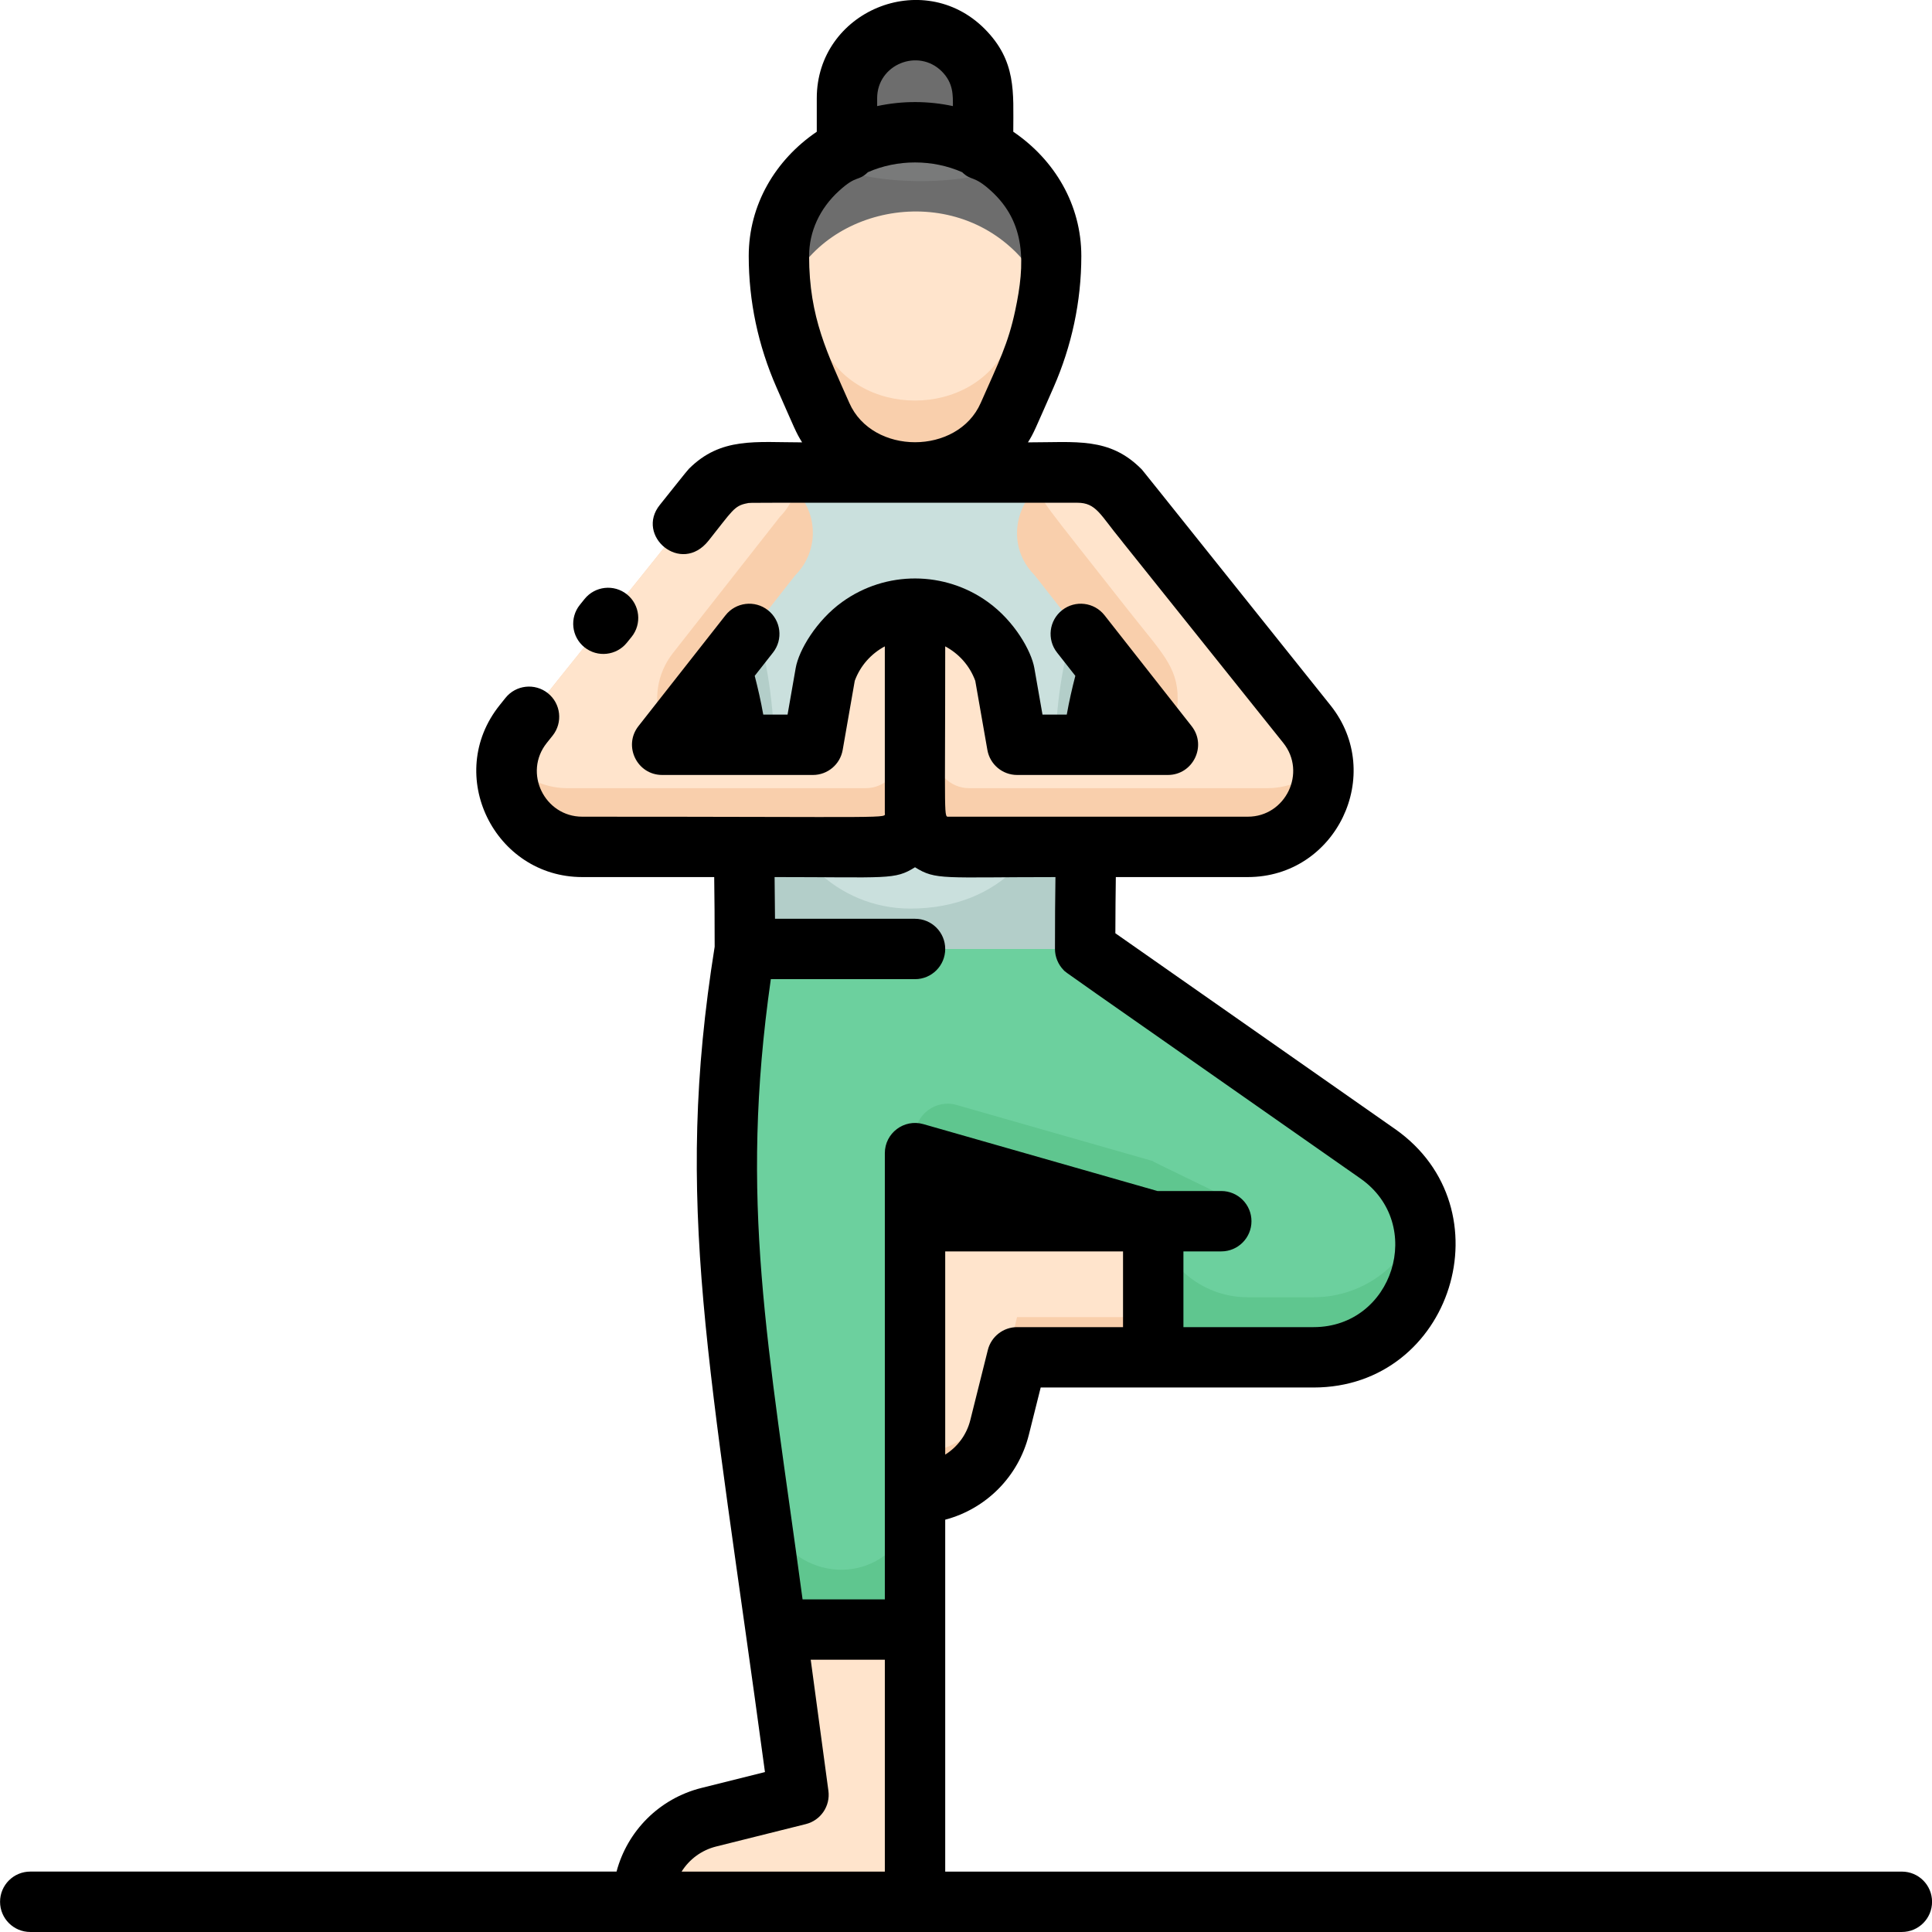 <svg width="100" height="100" viewBox="0 0 100 100" fill="none" xmlns="http://www.w3.org/2000/svg">
<g clip-path="url(#clip0)">
<path d="M54.405 13.252C54.405 16.877 53.223 19.138 52.19 21.486C50.447 25.444 44.27 25.443 42.528 21.486L41.621 19.428C40.682 17.289 39.951 13.967 40.489 11.824C41.194 9.002 43.975 6.846 47.358 6.846C51.189 6.846 54.405 9.665 54.405 13.252Z" fill="#F9CFAC"/>
<path d="M54.229 11.819C53.877 14.169 53.127 15.636 52.19 17.764C50.45 21.72 44.269 21.724 42.527 17.764C41.567 15.583 40.85 14.189 40.489 11.824C41.7 6.979 48.397 5.13 52.34 8.723C53.26 9.559 53.928 10.625 54.229 11.819Z" fill="#FFE4CC"/>
<path d="M54.404 13.252C54.404 14.1 54.332 14.944 54.19 15.78C53.875 14.643 53.225 13.627 52.34 12.825C48.449 9.28 41.843 11.024 40.527 15.782C40.029 12.867 40.297 10.335 42.69 8.455C47.187 4.828 54.404 7.699 54.404 13.252Z" fill="#6D6D6D"/>
<path d="M43.835 7.789V5.086C43.835 3.139 45.412 1.563 47.358 1.563C49.307 1.563 50.881 3.139 50.881 5.086V7.789" fill="#6D6D6D"/>
<path d="M59.221 26.953L57.957 25.371C57.35 24.764 56.553 24.461 55.756 24.461H38.961C38.164 24.461 37.367 24.764 36.76 25.371C36.702 25.444 35.525 26.917 35.449 27.012C37.28 36.889 38.551 33.406 38.551 49.119H56.164C56.164 40.959 56.372 38.208 57.367 34.633C57.567 33.904 59.441 27.219 59.221 26.953Z" fill="#B3CEC9"/>
<path d="M56.993 26.485L55.967 25.2C55.474 24.707 54.826 24.461 54.179 24.461H40.538C39.891 24.461 39.243 24.707 38.75 25.2C38.703 25.259 37.747 26.456 37.685 26.533C38.895 33.061 39.978 32.637 40.161 40.234C40.252 44.011 43.337 47.028 47.115 47.028C51.871 47.028 54.463 43.702 54.557 40.197C54.634 37.219 54.761 35.332 55.488 32.723C55.655 32.115 57.172 26.701 56.993 26.485Z" fill="#CAE0DD"/>
<path d="M71.309 59.718L56.164 49.119H38.551C36.461 62.039 38.302 70.493 40.176 84.373L47.358 84.345V59.687L59.688 63.211V70.256H67.987C73.671 70.256 75.887 62.933 71.309 59.718Z" fill="#5FC68F"/>
<path d="M71.309 59.718L56.164 49.119H38.551C36.793 59.987 37.902 64.424 39.727 77.931C40.148 81.07 44.005 82.364 46.24 80.123C46.93 79.429 47.358 78.472 47.358 77.418V58.818C47.358 57.695 48.432 56.884 49.512 57.193L59.688 60.101C59.688 60.135 59.35 59.958 64.063 62.25H59.688C59.688 64.954 61.877 67.146 64.584 67.146H67.987C70.647 67.146 72.887 65.355 73.567 62.912C73.203 61.589 72.38 60.47 71.309 59.718Z" fill="#7ADBAE" fill-opacity="0.5"/>
<path d="M47.358 84.346V96.876C47.358 97.739 46.658 98.438 45.795 98.438H35.278C34.077 98.438 33.305 97.127 33.922 96.1C34.306 95.333 35.385 94.385 36.686 94.061L41.327 92.901C41.047 90.824 41.277 92.53 40.176 84.374C40.504 84.373 39.548 84.377 47.358 84.346Z" fill="#F9CFAC"/>
<path d="M47.358 84.346V95.313C47.358 96.176 46.659 96.876 45.795 96.876H35.278C34.68 96.876 34.19 96.551 33.922 96.1C34.306 95.333 35.385 94.385 36.686 94.061L41.327 92.901L41.123 91.389L41.327 91.338L40.387 84.374L47.358 84.346Z" fill="#FFE4CC"/>
<path d="M59.688 63.211V70.256H52.643C51.737 73.872 51.673 75.143 50.135 76.346C49.362 76.949 48.393 77.301 47.358 77.301V66.336C47.358 64.61 48.757 63.211 50.483 63.211H59.688Z" fill="#F9CFAC"/>
<path d="M59.688 63.211V68.172H52.643C51.737 71.788 51.673 73.059 50.135 74.262C49.361 74.865 48.393 75.217 47.358 75.217V66.336C47.358 64.61 48.757 63.211 50.483 63.211H59.688Z" fill="#FFE4CC"/>
<path d="M47.358 32.244V42.074C47.358 43.05 46.566 43.836 45.596 43.836H30.135C27.706 43.836 25.879 41.637 26.274 39.287C26.503 37.883 26.162 38.64 36.76 25.371C38.136 23.996 40.343 24.299 41.291 25.512C42.375 26.736 42.332 28.605 41.162 29.776C36.773 35.367 36.249 36.036 34.272 38.551H42.075L42.721 34.848C43.701 31.898 46.564 31.586 46.584 31.567C46.993 31.502 47.358 31.83 47.358 32.244Z" fill="#F9CFAC"/>
<path d="M64.582 43.836H49.119C48.147 43.836 47.358 43.045 47.358 42.074V32.244C47.358 31.83 47.723 31.502 48.131 31.566C48.151 31.586 51.016 31.9 51.994 34.847L52.643 38.551H60.445C58.808 36.468 59.69 37.591 53.553 29.775C51.601 27.823 52.986 24.461 55.756 24.461C56.553 24.461 57.35 24.764 57.957 25.371C59.072 26.767 67.58 37.405 67.639 37.478C69.669 40.016 67.868 43.836 64.582 43.836Z" fill="#F9CFAC"/>
<path d="M46.576 39.033C46.576 40.009 45.785 40.795 44.815 40.795H29.354C28.078 40.795 26.938 40.169 26.274 39.287C26.503 37.883 26.162 38.64 36.76 25.371C37.973 24.159 39.947 24.156 41.162 25.371C41.202 25.411 40.952 26.164 40.381 26.735C35.84 32.52 37.014 31.026 34.826 33.809C33.998 34.863 33.787 36.278 34.272 37.528H35.076L34.272 38.551H42.075L42.721 34.848C43.269 33.199 44.638 32.001 46.268 31.629C46.684 32.123 46.576 31.797 46.576 39.033Z" fill="#FFE4CC"/>
<path d="M68.477 39.549C67.931 40.211 66.811 40.795 65.619 40.795H50.156C49.185 40.795 48.395 40.004 48.395 39.033C48.395 31.867 48.3 32.158 48.66 31.682C50.192 32.106 51.468 33.263 51.994 34.848L52.643 38.551H60.445L59.641 37.527H60.701C60.873 37.084 60.957 36.617 60.957 36.156C60.957 34.501 60.108 33.76 58.405 31.592C53.809 25.741 53.927 26.021 53.75 25.192C54.963 24.167 56.8 24.214 57.957 25.371C65.373 34.655 58.917 26.574 67.639 37.478C68.115 38.074 68.405 38.795 68.477 39.549Z" fill="#FFE4CC"/>
<path d="M52.233 8.629C49.584 9.693 45.041 9.604 42.69 8.455C45.449 6.23 49.611 6.335 52.233 8.629Z" fill="#797A7A"/>
<path d="M1.566 99.999H98.441C99.304 99.999 100.003 99.299 100.003 98.436C100.003 97.573 99.304 96.874 98.441 96.874H48.924V78.659C51.022 78.103 52.708 76.449 53.254 74.261L53.866 71.817H67.99C75.172 71.817 78.064 62.538 72.208 58.438L57.731 48.305C57.734 47.228 57.742 46.265 57.755 45.397H64.585C69.159 45.397 71.719 40.072 68.862 36.502C58.416 23.44 59.155 24.355 59.065 24.265C57.417 22.617 55.709 22.897 53.206 22.897C53.516 22.4 53.54 22.301 54.53 20.056C55.467 17.922 55.969 15.61 55.969 13.251C55.969 10.597 54.59 8.275 52.447 6.819C52.447 4.77 52.622 3.156 50.957 1.485C47.756 -1.705 42.276 0.584 42.276 5.084V6.819C40.134 8.274 38.754 10.597 38.754 13.251C38.754 15.59 39.238 17.88 40.194 20.058C41.159 22.247 41.195 22.381 41.518 22.897C39.12 22.897 37.316 22.607 35.658 24.265C35.547 24.377 34.782 25.352 34.156 26.13C32.865 27.726 35.251 29.778 36.673 27.986C37.906 26.444 37.99 26.176 38.677 26.049C38.896 26.008 37.822 26.022 55.76 26.022C56.745 26.022 56.94 26.64 58.029 27.959C58.258 28.255 57.095 26.791 66.422 38.453C67.647 39.984 66.546 42.272 64.586 42.272H49.123C48.835 42.272 48.924 42.641 48.924 33.456C49.623 33.83 50.188 34.443 50.48 35.24L51.107 38.819C51.238 39.566 51.887 40.112 52.646 40.112H60.449C61.748 40.112 62.484 38.61 61.678 37.584L57.17 31.846C56.637 31.167 55.655 31.049 54.976 31.582C54.297 32.115 54.179 33.097 54.712 33.776L55.659 34.981C55.488 35.64 55.342 36.284 55.216 36.987H53.959L53.537 34.577C53.384 33.701 52.512 32.149 51.134 31.16C48.908 29.551 45.863 29.52 43.591 31.158C42.265 32.112 41.347 33.649 41.185 34.578L40.764 36.987H39.506C39.381 36.285 39.234 35.641 39.064 34.981L40.011 33.776C40.544 33.097 40.425 32.115 39.746 31.582C39.068 31.049 38.086 31.168 37.553 31.846L33.046 37.584C32.244 38.605 32.97 40.112 34.275 40.112H42.078C42.837 40.112 43.486 39.566 43.617 38.818L44.242 35.239C44.529 34.456 45.09 33.834 45.798 33.456V42.073C45.798 42.38 46.626 42.272 30.138 42.272C28.19 42.272 27.067 39.997 28.303 38.452L28.604 38.075C29.142 37.4 29.031 36.417 28.357 35.879C27.682 35.341 26.699 35.451 26.161 36.126L25.861 36.501C22.971 40.114 25.603 45.397 30.138 45.397H36.967C36.983 46.457 36.991 47.649 36.991 49.003C34.853 62.386 36.707 70.343 39.594 91.722L36.309 92.543C34.122 93.09 32.469 94.775 31.912 96.873H1.566C0.703 96.873 0.003 97.573 0.003 98.436C0.003 99.299 0.703 99.999 1.566 99.999ZM45.401 5.084C45.401 3.336 47.523 2.475 48.747 3.695C49.354 4.304 49.322 4.931 49.322 5.492C48.071 5.223 46.74 5.204 45.401 5.492V5.084ZM43.43 9.877C44.37 9.023 44.399 9.417 44.922 8.913C46.45 8.24 48.273 8.24 49.801 8.913C50.297 9.391 50.381 9.048 51.293 9.877C53.111 11.53 53.068 13.63 52.548 16.07C52.184 17.785 51.71 18.707 50.762 20.856C49.569 23.568 45.154 23.568 43.961 20.855C42.841 18.315 41.879 16.448 41.879 13.251C41.879 11.985 42.43 10.787 43.43 9.877ZM52.646 68.692C51.929 68.692 51.304 69.18 51.13 69.876L50.223 73.504C50.032 74.267 49.555 74.897 48.924 75.291V64.772H58.128V68.692H52.646ZM47.361 44.889C48.442 45.567 48.812 45.398 54.63 45.398C54.613 46.484 54.605 47.713 54.605 49.118C54.605 49.518 54.764 49.915 55.047 50.206C55.206 50.369 54.215 49.658 70.416 60.999C73.791 63.361 72.113 68.692 67.991 68.692H61.254V64.772H63.214C64.077 64.772 64.776 64.072 64.776 63.209C64.776 62.346 64.077 61.647 63.214 61.647H59.91L47.791 58.184C46.795 57.9 45.799 58.648 45.799 59.686V82.783H41.541C39.729 69.364 38.25 62.238 39.898 50.681H47.362C48.225 50.681 48.924 49.981 48.924 49.118C48.924 48.255 48.225 47.556 47.361 47.556H40.114C40.11 46.78 40.103 46.064 40.093 45.397C45.97 45.397 46.297 45.557 47.361 44.889ZM37.067 95.575L41.709 94.415C42.481 94.222 42.985 93.479 42.878 92.69L41.963 85.908H45.799V96.874H35.28C35.674 96.243 36.304 95.766 37.067 95.575Z" fill="black"/>
<path d="M30.256 31.005L30.014 31.306C29.473 31.978 29.579 32.961 30.251 33.503C30.928 34.047 31.911 33.933 32.448 33.265L32.691 32.965C33.232 32.292 33.125 31.309 32.453 30.767C31.781 30.226 30.797 30.333 30.256 31.005Z" fill="black"/>
</g>
<defs>
<clipPath id="clip0">
<rect width="100" height="100" fill="white"/>
</clipPath>
</defs>
</svg>
